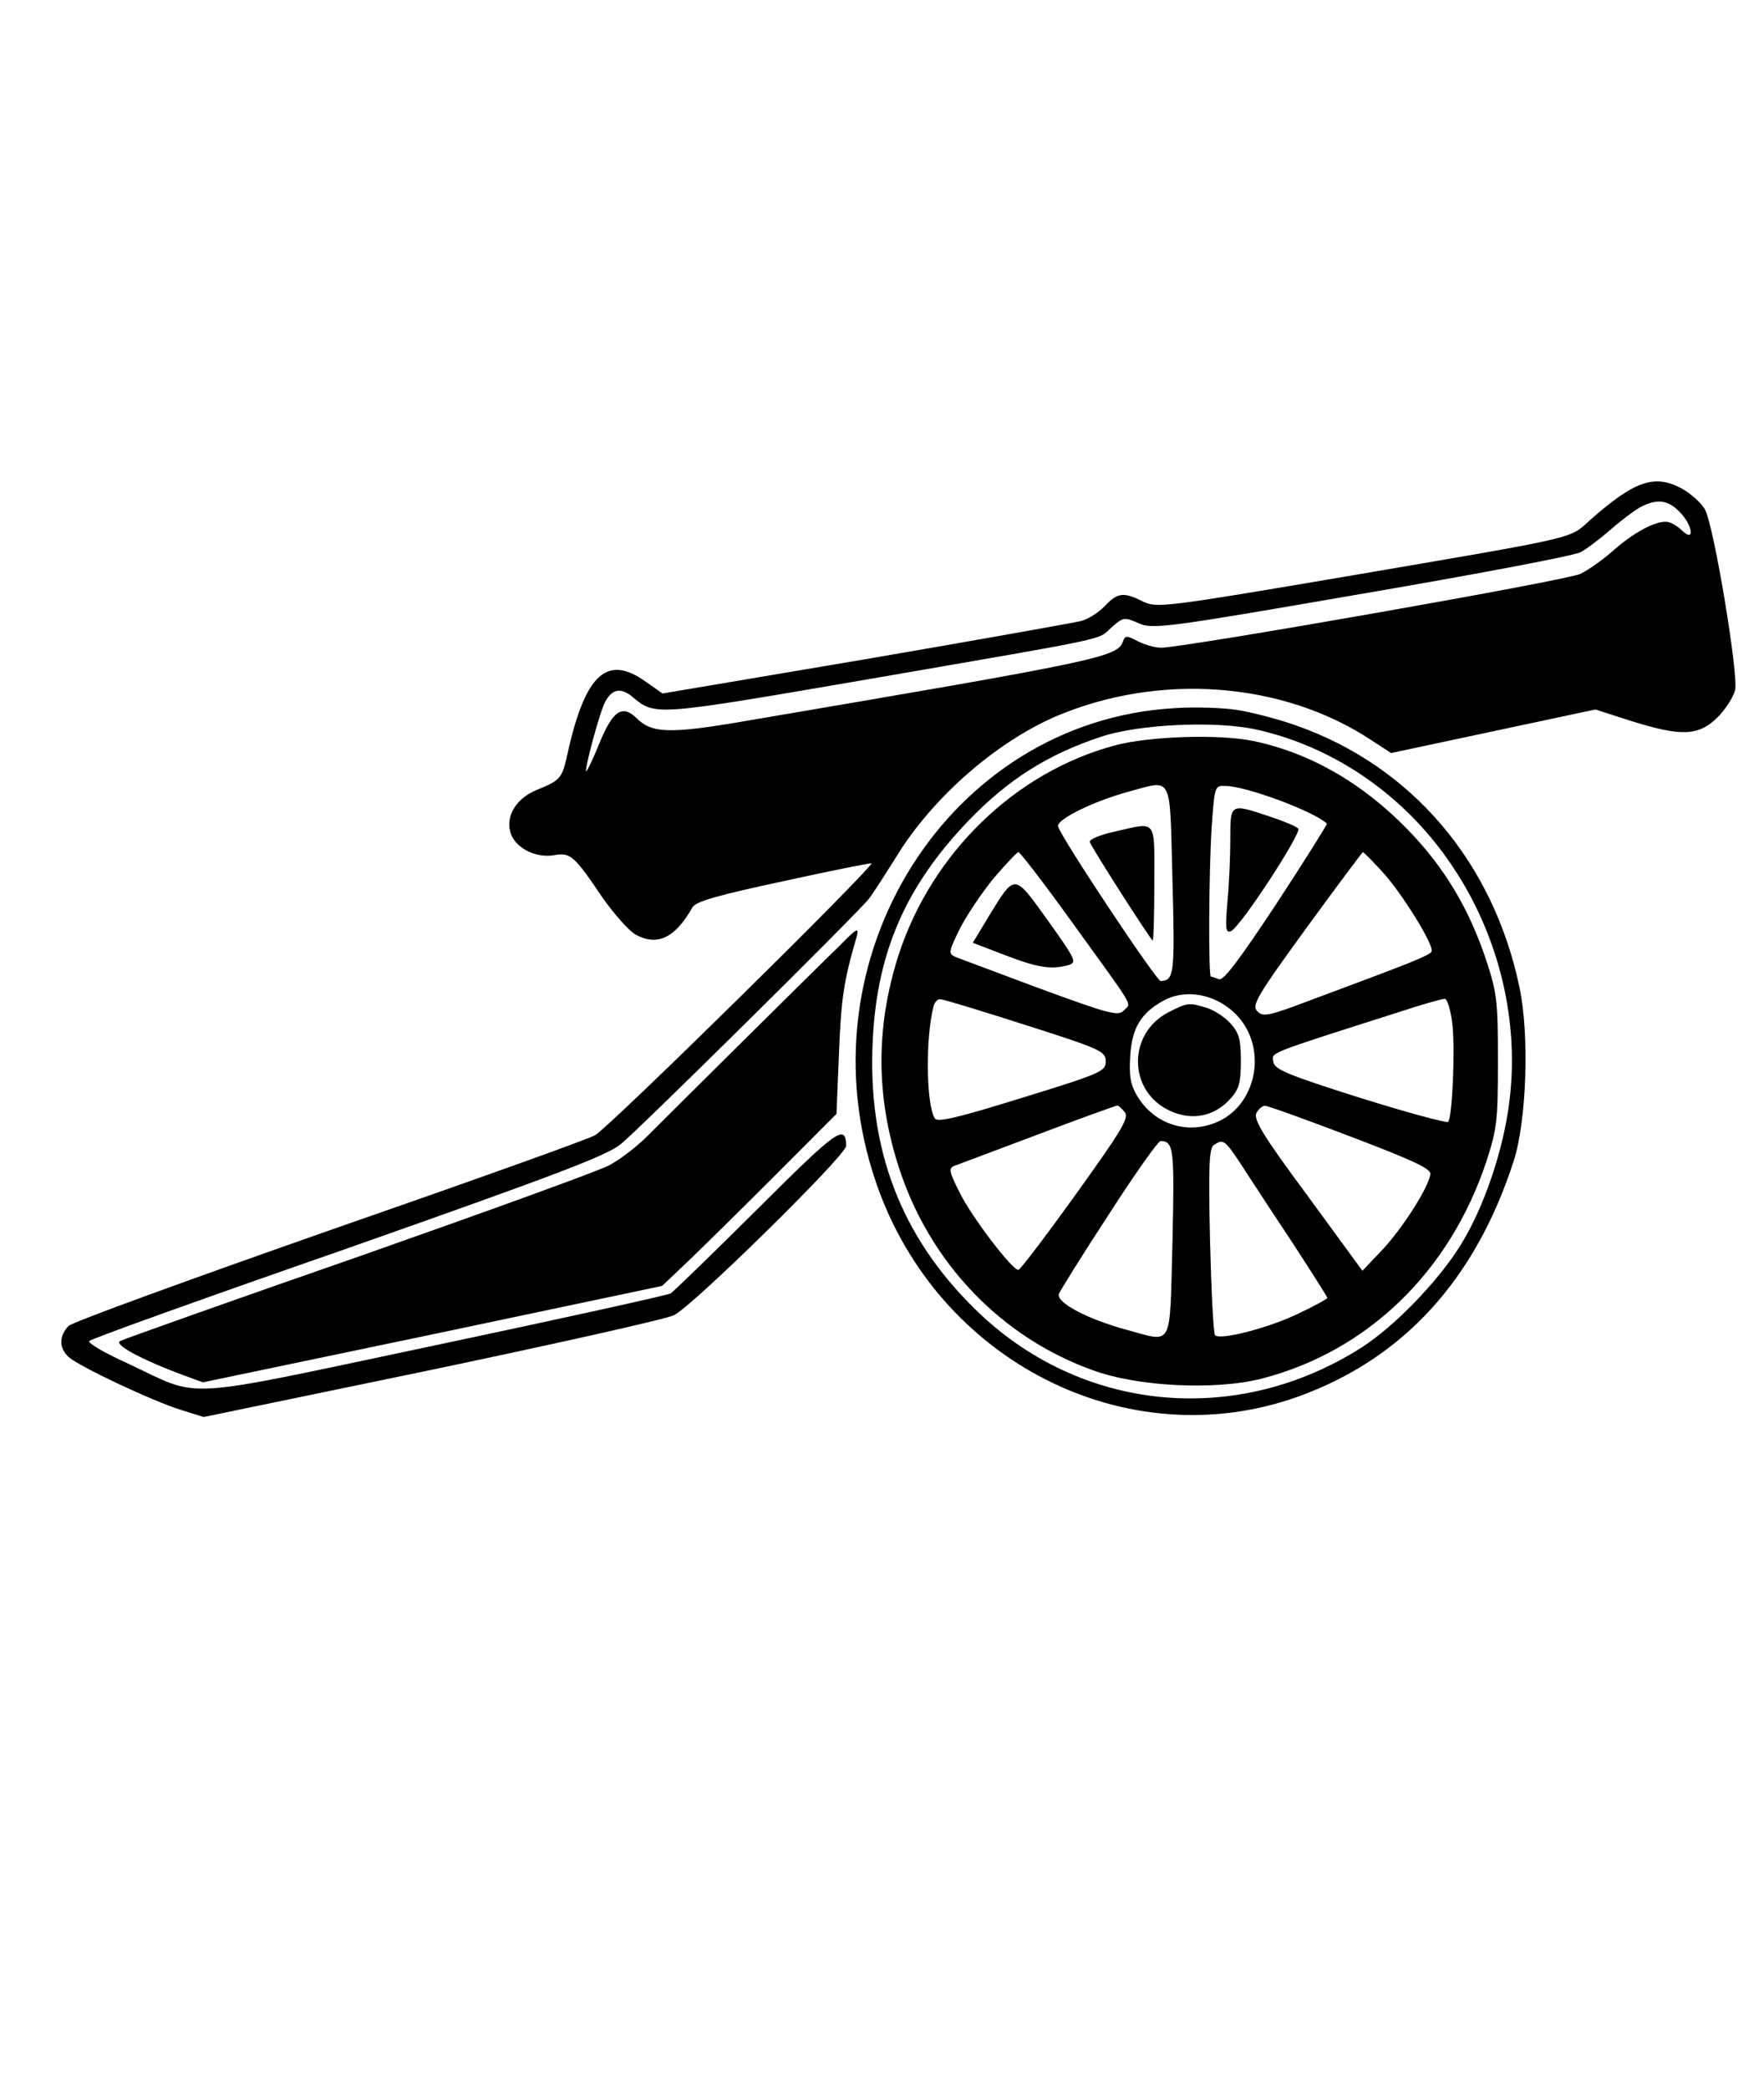 <?xml version="1.0" encoding="UTF-8" standalone="no"?>
<svg
   xmlns:dc="http://purl.org/dc/elements/1.1/"
   xmlns:cc="http://creativecommons.org/ns#"
   xmlns:rdf="http://www.w3.org/1999/02/22-rdf-syntax-ns#"
   xmlns:svg="http://www.w3.org/2000/svg"
   xmlns="http://www.w3.org/2000/svg"
   xmlns:sodipodi="http://sodipodi.sourceforge.net/DTD/sodipodi-0.dtd"
   xmlns:inkscape="http://www.inkscape.org/namespaces/inkscape"
   version="1.0"
   width="397pt"
   height="470pt"
   viewBox="0 0 397 470"
   preserveAspectRatio="xMidYMid meet"
   id="svg2"
   inkscape:version="0.91 r13725"
   sodipodi:docname="can_stock_photo_csp17963537.svg">
  <defs
     id="defs36">
    <clipPath
       clipPathUnits="userSpaceOnUse"
       id="clipPath3394">
      <path
         style="fill:none;fill-rule:evenodd;stroke:#000000;stroke-width:8.191px;stroke-linecap:butt;stroke-linejoin:miter;stroke-opacity:1"
         d="m 4097.432,2167.418 -4140.555,490 -10.482,-2570 4151.037,-20 z"
         id="path3396"
         inkscape:connector-curvature="0"
         clip-path="none" />
    </clipPath>
  </defs>
  <sodipodi:namedview
     pagecolor="#ffffff"
     bordercolor="#666666"
     borderopacity="1"
     objecttolerance="10"
     gridtolerance="10"
     guidetolerance="10"
     inkscape:pageopacity="0"
     inkscape:pageshadow="2"
     inkscape:window-width="1366"
     inkscape:window-height="705"
     id="namedview34"
     showgrid="false"
     inkscape:zoom="0.8"
     inkscape:cx="248.125"
     inkscape:cy="293.75"
     inkscape:window-x="-8"
     inkscape:window-y="-8"
     inkscape:window-maximized="1"
     inkscape:current-layer="svg2" />
  <g
     transform="matrix(-0.095,0,0,-0.1,390.886,342.742)"
     id="g6"
     style="fill:#000000;stroke:none"
     clip-path="url(#clipPath3394)">
    <path
       d="m 123,4680 c -18,-10 -39,-29 -47,-42 -19,-30 -81,-377 -73,-410 9,-36 65,-87 103,-94 20,-4 59,2 105,16 41,12 88,24 105,27 18,3 132,-16 263,-42 l 231,-47 102,51 c 149,73 248,94 413,88 110,-4 145,-9 225,-35 235,-77 440,-269 524,-493 53,-141 71,-323 44,-454 -11,-56 -10,-59 12,-77 13,-10 93,-85 178,-166 85,-81 169,-157 186,-169 24,-17 146,-45 563,-127 293,-59 551,-106 573,-106 42,0 117,26 240,83 87,40 105,57 96,91 -8,32 -38,43 -698,261 -293,97 -547,183 -565,193 -31,17 -656,602 -650,609 2,1 93,-15 203,-37 166,-34 202,-44 217,-63 50,-63 55,-67 94,-67 44,0 64,18 147,127 46,62 46,62 96,61 87,-2 129,64 76,117 -13,13 -37,27 -53,31 -44,11 -50,19 -73,115 -28,111 -55,149 -108,149 -22,0 -50,-10 -72,-25 l -35,-24 -508,82 c -490,80 -509,84 -533,110 -28,30 -57,34 -100,13 -27,-13 -68,-8 -484,59 -250,41 -469,77 -487,80 -17,3 -58,26 -90,51 -109,86 -160,101 -220,64 z"
       id="path8"
       inkscape:connector-curvature="0" />
    <path
       d="m 1140,4176 c -307,-65 -543,-290 -620,-590 -27,-108 -27,-273 0,-382 41,-165 153,-337 285,-440 76,-60 219,-127 312,-148 151,-34 357,-14 495,47 218,97 383,289 450,524 29,103 31,293 4,398 -42,161 -142,320 -266,423 -72,60 -213,132 -305,157 -84,22 -273,28 -355,11 z m 103,-248 c 4,-46 7,-142 7,-214 0,-114 -2,-133 -17,-138 -9,-4 -20,-3 -23,1 -8,9 -196,282 -224,325 l -18,27 51,26 c 58,29 141,53 187,54 l 31,1 6,-82 z m 256,52 c 126,-44 126,-42 50,-152 -157,-230 -175,-253 -195,-250 -10,2 -20,5 -21,6 -1,0 1,97 4,214 l 6,212 36,0 c 20,0 74,-13 120,-30 z m -494,-266 c 61,-80 117,-155 127,-167 13,-18 14,-25 4,-39 -12,-16 -28,-12 -212,53 -109,38 -200,72 -202,74 -16,15 135,226 161,224 7,0 62,-65 122,-145 z m 752,93 c 26,-30 63,-81 80,-113 l 32,-60 -196,-70 c -108,-38 -201,-69 -206,-69 -6,0 -14,7 -20,16 -7,12 19,52 119,182 71,92 132,167 135,167 4,0 29,-24 56,-53 z m 154,-333 c 9,-58 3,-191 -10,-212 -6,-10 -39,-2 -343,89 -58,17 -68,23 -68,42 0,21 18,28 203,83 111,34 203,60 205,59 1,-1 7,-29 13,-61 z m -1009,-1 c 176,-51 198,-60 198,-79 0,-18 -23,-28 -206,-83 -114,-34 -209,-60 -211,-57 -3,2 -7,40 -10,84 -7,94 4,192 20,192 7,1 101,-25 209,-57 z m 821,-268 c 107,-37 137,-52 137,-65 0,-40 -130,-210 -161,-210 -4,0 -65,74 -134,165 -108,141 -124,168 -115,184 10,20 11,20 73,-3 34,-13 124,-45 200,-71 z m -585,72 c 8,-9 -22,-56 -121,-186 l -132,-173 -55,60 c -52,56 -120,166 -110,175 10,8 375,135 391,136 9,1 21,-5 27,-12 z m 112,-195 c 0,-71 -3,-170 -6,-220 l -7,-92 -41,7 c -54,8 -171,47 -202,68 -22,14 -24,19 -12,36 7,10 60,88 118,174 83,121 110,154 128,155 22,0 22,-2 22,-128 z m 243,-41 c 65,-93 117,-173 117,-179 0,-25 -243,-104 -260,-85 -9,10 -21,418 -13,427 22,21 49,-7 156,-163 z"
       id="path10"
       inkscape:connector-curvature="0" />
    <path
       d="m 1142,3954 c -29,-8 -66,-21 -82,-29 l -29,-15 87,-126 c 57,-82 88,-119 90,-107 1,10 -1,79 -5,154 l -8,136 -53,-13 z"
       id="path12"
       inkscape:connector-curvature="0" />
    <path
       d="m 1386,3962 c -3,-3 -6,-73 -6,-155 l 0,-150 85,124 c 47,68 85,126 85,130 0,13 -154,62 -164,51 z"
       id="path14"
       inkscape:connector-curvature="0" />
    <path
       d="m 1612,3683 c -50,-64 -90,-119 -88,-120 4,-4 268,88 278,96 9,7 -49,96 -79,124 -20,17 -22,15 -111,-100 z"
       id="path16"
       inkscape:connector-curvature="0" />
    <path
       d="m 132,2329 c -23,-12 -49,-34 -57,-49 -22,-42 -79,-371 -71,-405 4,-16 23,-44 42,-62 45,-42 86,-43 204,-8 l 85,26 242,-49 242,-49 47,29 c 210,132 502,152 746,54 144,-59 294,-184 379,-316 27,-41 56,-84 66,-96 33,-38 545,-519 587,-551 33,-26 159,-71 646,-234 333,-110 609,-204 613,-209 5,-4 -36,-27 -90,-50 -180,-80 -109,-84 -728,40 -299,60 -551,113 -559,117 -7,4 -100,90 -207,191 -188,178 -208,192 -209,141 0,-21 363,-360 408,-381 20,-9 279,-64 575,-123 l 539,-106 54,16 c 65,19 240,97 266,119 23,20 23,48 0,70 -10,9 -288,105 -618,215 -330,109 -613,205 -629,214 -34,18 -655,599 -655,612 0,1 93,-16 207,-40 158,-32 209,-46 217,-59 41,-69 83,-88 134,-62 16,8 51,46 78,82 69,97 77,104 117,97 45,-7 95,19 103,54 10,36 -16,75 -63,93 -57,22 -60,26 -73,82 -42,180 -94,224 -186,161 l -39,-26 -480,77 c -264,43 -494,82 -511,86 -17,4 -42,19 -57,34 -30,30 -44,32 -90,10 -32,-15 -51,-13 -473,55 -567,92 -536,85 -586,128 -105,88 -152,104 -216,72 z m 97,-43 c 15,-8 47,-31 71,-51 24,-20 56,-43 70,-50 15,-8 249,-50 520,-94 462,-76 494,-80 527,-66 33,14 37,14 64,-9 35,-30 -13,-20 571,-116 515,-84 510,-84 565,-40 27,21 48,17 64,-12 13,-23 49,-151 45,-156 -2,-1 -16,27 -31,62 -32,75 -55,89 -89,57 -36,-34 -80,-35 -257,-6 -849,137 -882,144 -895,180 -5,13 -10,12 -34,0 -16,-8 -41,-15 -56,-15 -54,0 -960,151 -993,166 -18,8 -54,32 -80,54 -51,43 -108,70 -131,62 -8,-2 -23,-11 -32,-20 -29,-25 -23,14 7,43 28,28 54,31 94,11 z"
       id="path18"
       inkscape:connector-curvature="0" />
    <path
       d="m 1184,1830 c -33,-5 -96,-20 -140,-35 -273,-91 -467,-307 -529,-589 -24,-106 -17,-303 14,-392 91,-267 262,-444 510,-529 405,-138 855,79 1000,481 183,504 -172,1039 -707,1068 -48,3 -114,1 -148,-4 z m 321,-60 c 128,-40 222,-97 316,-190 148,-147 216,-295 226,-493 C 2060,843 1981,646 1805,482 1557,250 1186,215 888,396 811,443 707,545 655,625 600,708 553,839 539,948 c -24,177 22,365 127,519 110,163 282,279 473,319 96,20 277,12 366,-16 z"
       id="path20"
       inkscape:connector-curvature="0" />
    <path
       d="m 1145,1760 c -135,-27 -259,-95 -366,-200 -87,-85 -145,-178 -186,-295 -25,-73 -27,-92 -27,-225 0,-133 2,-152 27,-225 87,-250 283,-429 534,-490 109,-26 291,-18 398,19 218,74 387,242 460,456 55,161 55,318 1,478 -78,229 -276,412 -512,472 -81,21 -249,26 -329,10 z m 99,-192 c 7,-101 8,-338 2,-338 -2,0 -11,-3 -19,-6 -11,-4 -50,46 -137,171 -67,97 -120,178 -119,179 31,28 190,84 240,85 26,1 26,0 33,-91 z m 201,77 c 83,-22 167,-62 163,-77 -6,-24 -233,-348 -243,-348 -32,1 -34,15 -28,228 7,243 -3,225 108,197 z m -425,-306 c 117,-153 130,-174 116,-187 -13,-13 -26,-11 -118,22 -249,88 -292,104 -295,113 -5,15 70,130 116,178 24,25 45,45 47,45 1,0 62,-77 134,-171 z m 739,114 c 28,-32 64,-83 81,-114 27,-52 28,-57 13,-64 -10,-4 -101,-36 -202,-72 -164,-57 -186,-63 -199,-49 -18,18 -30,-3 128,205 63,83 118,151 122,151 3,0 29,-26 57,-57 z m -401,-277 c 54,-28 75,-62 79,-124 3,-45 0,-64 -16,-90 -42,-67 -125,-90 -197,-56 -76,36 -105,134 -62,208 40,67 130,96 196,62 z m -557,-26 c 320,-97 300,-90 297,-112 -3,-17 -33,-29 -206,-81 -111,-33 -205,-57 -208,-54 -10,10 -17,163 -10,221 4,31 12,56 18,56 6,0 55,-13 109,-30 z m 1102,13 c 19,-69 18,-220 -3,-252 -5,-10 -57,2 -206,46 -188,55 -199,60 -199,82 0,23 12,28 190,82 105,32 195,58 202,58 6,1 14,-7 16,-16 z M 1138,923 c 8,-14 -17,-53 -121,-186 L 887,568 841,614 c -48,48 -112,143 -115,172 -1,12 45,32 189,84 105,38 195,69 202,69 7,1 16,-7 21,-16 z m 517,-48 c 101,-36 190,-68 199,-71 14,-5 12,-14 -15,-64 -29,-54 -122,-170 -137,-170 -4,0 -65,76 -136,170 -108,143 -127,172 -116,185 7,8 15,15 17,15 3,0 88,-29 188,-65 z m -416,-24 c 11,-7 13,-46 9,-215 -3,-114 -8,-210 -12,-213 -12,-12 -129,17 -198,49 -38,17 -68,33 -68,35 0,2 38,59 84,126 47,67 101,146 121,175 38,55 42,57 64,43 z m 248,-155 c 62,-90 115,-171 119,-180 7,-19 -65,-56 -161,-81 -111,-28 -101,-46 -108,198 -5,211 -3,226 28,227 6,0 61,-74 122,-164 z"
       id="path22"
       inkscape:connector-curvature="0" />
    <path
       d="m 1106,1590 c -32,-10 -62,-22 -67,-27 -9,-9 139,-225 160,-231 12,-4 13,7 8,64 -4,38 -7,102 -7,142 0,83 1,82 -94,52 z"
       id="path24"
       inkscape:connector-curvature="0" />
    <path
       d="m 1380,1438 c 0,-72 2,-129 4,-127 14,15 147,213 149,222 1,6 -25,16 -58,23 -103,22 -95,32 -95,-118 z"
       id="path26"
       inkscape:connector-curvature="0" />
    <path
       d="m 1632,1356 c -66,-88 -69,-94 -49,-100 41,-11 73,-6 150,22 l 77,28 -38,60 c -63,97 -59,97 -140,-10 z"
       id="path28"
       inkscape:connector-curvature="0" />
    <path
       d="m 1254,1159 c -16,-5 -41,-20 -55,-35 -20,-21 -24,-36 -24,-84 0,-48 4,-63 24,-84 38,-41 92,-51 144,-28 100,44 101,174 3,222 -46,22 -48,22 -92,9 z"
       id="path30"
       inkscape:connector-curvature="0" />
    <path
       d="m 2085,1320 c 31,-100 37,-141 42,-262 l 6,-137 146,-139 c 80,-76 173,-163 206,-193 l 61,-55 544,-109 544,-108 46,16 c 102,36 165,69 150,77 -8,4 -262,90 -565,190 -302,101 -570,193 -595,206 -25,13 -65,42 -90,66 -61,58 -393,371 -454,427 -41,40 -47,43 -41,21 z"
       id="path32"
       inkscape:connector-curvature="0" />
  </g>
</svg>
